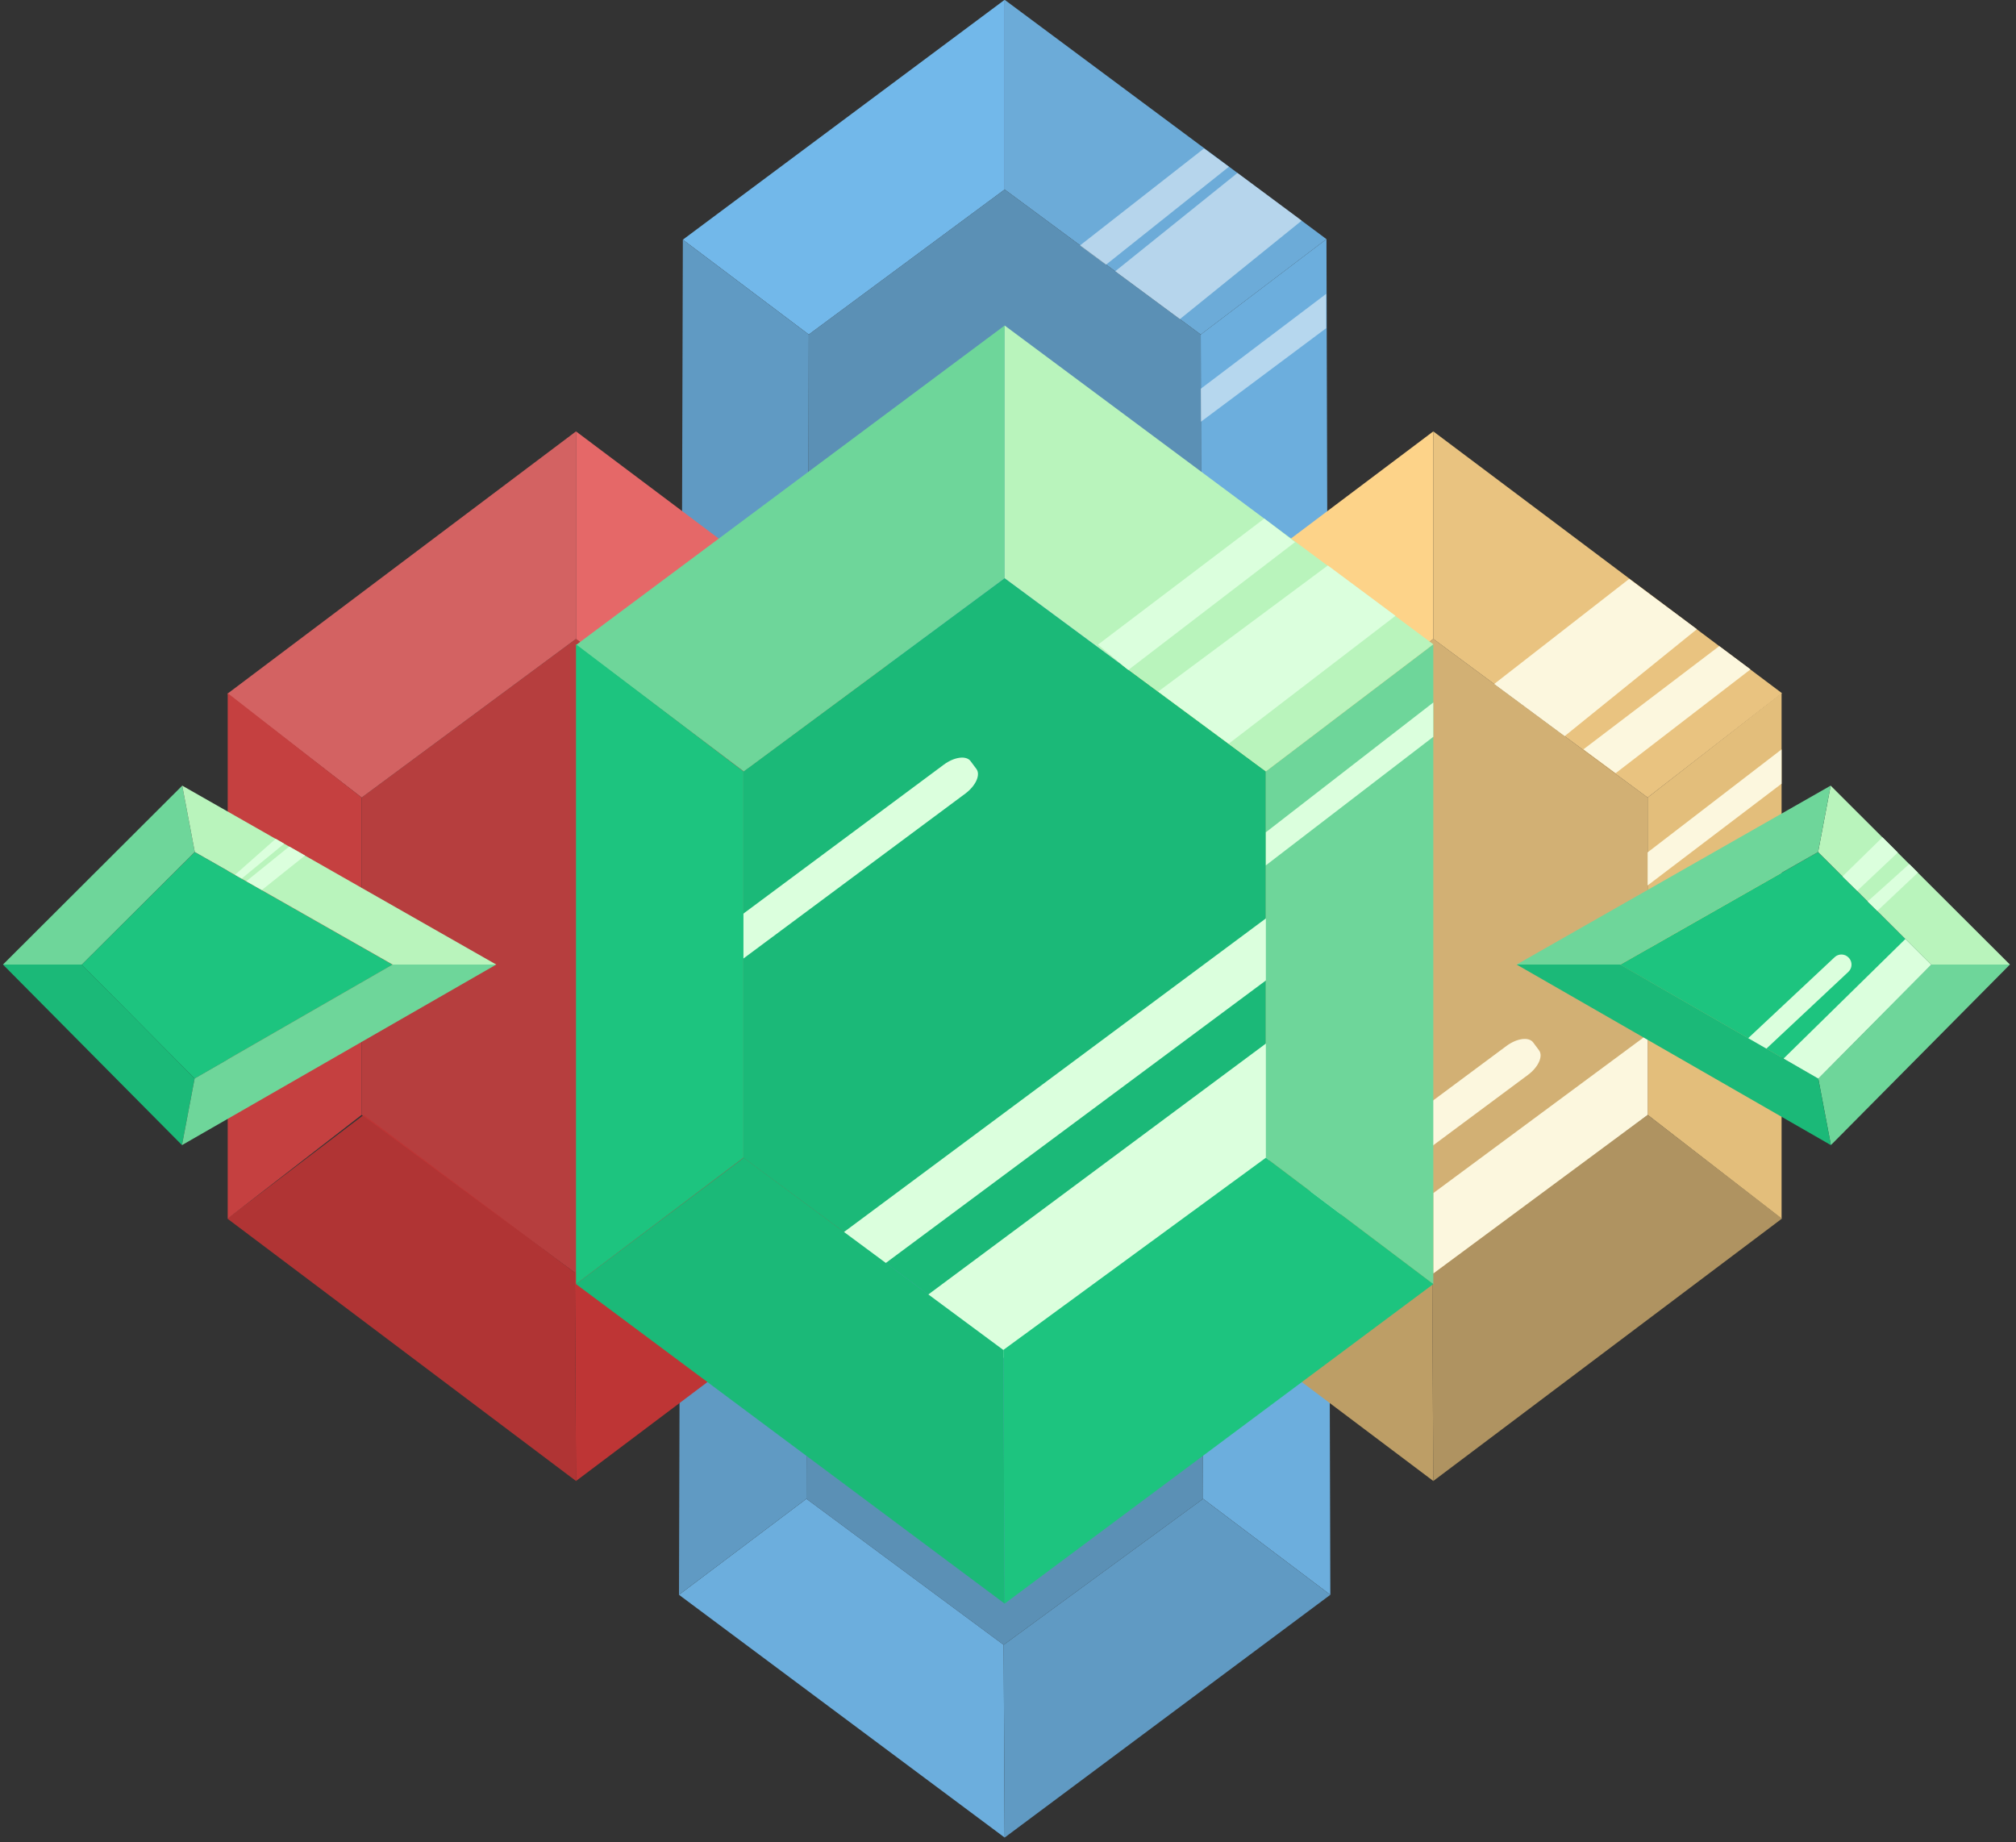 <svg xmlns="http://www.w3.org/2000/svg" xmlns:xlink="http://www.w3.org/1999/xlink" width="301" height="275" version="1.1" viewBox="0 0 301 275"><rect x="0" y="0" width="301" height="275" fill="#333333" stroke="none"/><title>patron-4</title><desc>Created with Sketch.</desc><g id="Page-1" fill="none" fill-rule="evenodd" stroke="none" stroke-width="1"><g id="Stage-4" fill-rule="nonzero" transform="translate(0, -1)"><g id="Laag_4"><polygon id="Shape" fill="#72B8EA" points="120.754 50.941 101.953 36.782 150 .97 150 29.289"/><polygon id="Shape" fill="#6CAEDD" points="198.047 36.699 179.279 50.941 179.631 224.758 198.625 239.088"/><polygon id="Shape" fill="#6CAEDD" points="120.402 224.758 101.375 239.088 150 275.331 149.85 246.56"/><polygon id="Shape" fill="#609AC3" points="179.631 224.758 149.85 246.56 150 275.331 198.625 239.088"/><polygon id="Shape" fill="#72B8EA" points="150 .97 198.047 36.699 179.279 50.941 150 29.289" opacity=".9"/><polygon id="Shape" fill="#609AC3" points="101.953 36.782 120.754 50.941 120.402 224.758 101.375 239.088"/><polyline id="Shape" fill="#609AC3" points="120.754 50.941 150 29.289 179.279 50.941 179.631 224.758 149.85 246.56 120.402 224.758" opacity=".9"/><polygon id="Shape" fill="#FFF" points="166.51 41.498 176.166 48.64 194.355 33.935 184.763 26.821" opacity=".5"/><polygon id="Shape" fill="#FFF" points="161.245 37.647 165.13 40.52 183.485 25.895 179.769 23.162" opacity=".5"/><polygon id="Shape" fill="#FFF" points="179.279 59.039 198 44.875 198 50 179.305 63.96" opacity=".5"/><polygon id="Shape" fill="#E3BE7B" points="182 120.065 214 96.38 246 120.065 246 167.435 214 191.12 182 167.435" opacity=".9"/><polygon id="Shape" fill="#FDD389" points="182.314 120.065 161.945 104.576 214 65.402 214 96.38"/><polygon id="Shape" fill="#E3BE7B" points="266 104.486 246 120.065 246 167.435 266 182.924"/><polygon id="Shape" fill="#BD9E66" points="182.314 167.435 161.945 182.924 214 222.098 213.839 191"/><polygon id="Shape" fill="#BD9E66" points="246 167.435 213.839 191 214 222.098 266.055 182.924" opacity=".9"/><polygon id="Shape" fill="#FDD389" points="214 65.402 266.055 104.486 246 120.065 214 96.38" opacity=".9"/><polygon id="Shape" fill="#1DC47F" points="162 104.486 182 120.065 182 167.435 162 182.924"/><polygon id="Shape" fill="#C54040" points="54 120.065 86 96.38 118 120.065 118 167.435 86 191.12 54 167.435" opacity=".9"/><polygon id="Shape" fill="#E56868" points="54 120.065 33.945 104.576 86 65.402 86 96.38" opacity=".9"/><polygon id="Shape" fill="#6ED69A" points="138 104.486 118 120.065 118 167.435 138 182.924"/><polygon id="Shape" fill="#BE3535" points="54.314 167.435 33.945 182.924 86 222.098 85.839 191" opacity=".9"/><polygon id="Shape" fill="#BE3535" points="117.721 167.435 85.839 191 86 222.098 138.055 182.924"/><polygon id="Shape" fill="#E56868" points="86 65.402 138.055 104.486 117.721 120.065 86 96.38"/><polygon id="Shape" fill="#C54040" points="34 104.486 54 120.065 54 167.435 34 182.924"/><path id="Shape" fill="#FCF7DE" d="M229.786,157.803 C230.431,158.671 229.689,160.314 228.129,161.474 L192.818,187.718 C191.258,188.878 189.47,189.114 188.826,188.247 L187.95,187.069 C187.305,186.201 188.047,184.558 189.607,183.398 L224.918,157.154 C226.478,155.994 228.266,155.758 228.91,156.625 L229.786,157.803 Z"/><polygon id="Shape" fill="#FCF7DE" points="223.094 103.111 233.612 110.896 253.355 94.935 243.25 87.42"/><polygon id="Shape" fill="#FCF7DE" points="236.416 112.869 241.226 116.429 261.355 100.935 256.695 97.458"/><polygon id="Shape" fill="#FCF7DE" points="246 128.25 266 112.875 266 118 246 133.188"/><polygon id="Shape" fill="#FCF7DE" points="246 167.435 246 155.435 214 179.12 214 191.12"/><polygon id="Shape" fill="#1BB978" points="111 116.159 150 87.318 189 116.159 189 173.841 150 202.682 111 173.841"/><path id="Shape" fill="#DBFFDD" d="M207.143,154.629 C208.853,156.93 207.74,160.652 204.657,162.944 L134.879,214.805 C131.796,217.096 127.911,217.089 126.201,214.788 L123.879,211.664 C122.169,209.363 123.282,205.641 126.365,203.349 L196.143,151.488 C199.226,149.197 203.111,149.204 204.821,151.505 L207.143,154.629 Z"/><path id="Shape" fill="#DBFFDD" d="M201.626,134.624 C202.517,135.823 200.74,138.652 197.657,140.943 L127.879,192.804 C124.796,195.095 121.575,195.981 120.684,194.783 L119.474,193.155 C118.583,191.956 120.36,189.127 123.443,186.836 L193.221,134.975 C196.304,132.684 199.525,131.798 200.416,132.996 L201.626,134.624 Z"/><path id="Shape" fill="#DBFFDD" d="M145.786,115.803 C146.431,116.671 145.689,118.314 144.129,119.474 L108.818,145.718 C107.258,146.878 105.47,147.114 104.826,146.247 L103.95,145.069 C103.305,144.201 104.047,142.558 105.607,141.398 L140.918,115.154 C142.478,113.994 144.266,113.758 144.91,114.625 L145.786,115.803 Z"/><polygon id="Shape" fill="#6ED69A" points="111.043 116.159 86 97.298 150 49.596 150 87.318"/><polygon id="Shape" fill="#6ED69A" points="214 97.188 189 116.159 189 173.841 214 192.702"/><polygon id="Shape" fill="#1BB978" points="111.043 173.841 86 192.702 150 240.404 149.802 202.536"/><polygon id="Shape" fill="#1DC47F" points="189 173.841 149.802 202.536 150 240.404 214 192.702"/><polygon id="Shape" fill="#B9F4BC" points="150 49.596 214 97.188 189 116.159 150 87.318"/><polygon id="Shape" fill="#1DC47F" points="86 97.188 111 116.159 111 173.841 86 192.702"/><polygon id="Shape" fill="#DBFFDD" points="172.931 104.237 183.457 112.022 208.355 92.935 198.25 85.42"/><polygon id="Shape" fill="#DBFFDD" points="163.931 97.237 168.457 101.022 193.355 81.935 188.761 78.42"/><polygon id="Shape" fill="#DBFFDD" points="189 125.25 214 105.875 214 111 189 130.188"/><polygon id="Shape" fill="#1DC47F" points="12.202 145.017 29.059 162.021 58.62 145.017 29.083 128.207"/><polygon id="Shape" fill="#6ED69A" points="27.206 118.293 29.083 128.194 12.218 145 .443 145"/><polygon id="Shape" fill="#1BB978" points="29.059 162.012 27.171 171.952 .443 145 12.202 145"/><polygon id="Shape" fill="#6ED69A" points="58.62 145 74.093 145 27.171 171.956 29.059 162.008"/><polygon id="Shape" fill="#B9F4BC" points="29.083 128.198 58.62 145 74.093 145 27.206 118.288"/><polygon id="Shape" fill="#1DC47F" points="288.333 145.017 271.476 162.021 241.916 145.017 271.453 128.207"/><path id="Shape" fill="#DBFFDD" d="M276.043,143.996 C276.601,144.592 276.571,145.528 275.975,146.086 L262.077,159.104 C261.481,159.662 260.545,159.632 259.987,159.036 L259.958,159.005 C259.4,158.409 259.43,157.473 260.026,156.915 L273.924,143.897 C274.52,143.339 275.456,143.369 276.014,143.965 L276.043,143.996 Z"/><polygon id="Shape" fill="#B9F4BC" points="273.33 118.293 271.453 128.194 288.317 145 300.093 145"/><polygon id="Shape" fill="#6ED69A" points="271.476 162.012 273.365 171.952 300.093 145 288.333 145"/><polygon id="Shape" fill="#1BB978" points="241.916 145 226.443 145 273.365 171.956 271.476 162.008"/><polygon id="Shape" fill="#6ED69A" points="271.453 128.198 241.916 145 226.443 145 273.33 118.288"/><polygon id="Shape" fill="#DBFFDD" points="266.298 159.033 284.483 141.183 288.333 145.017 271.476 162.021"/><polygon id="Shape" fill="#DBFFDD" points="277.292 133.989 283.349 128.276 281.065 125.997 275.094 131.844"/><polygon id="Shape" fill="#DBFFDD" points="280.292 136.989 286.349 131.276 285.063 129.993 278.845 135.577"/><polygon id="Shape" fill="#DBFFDD" points="39.091 133.873 45.542 128.723 43.185 127.38 36.779 132.558"/><polygon id="Shape" fill="#DBFFDD" points="36.085 132.163 42.422 126.957 41.161 126.227 35.091 131.598"/></g></g></g></svg>